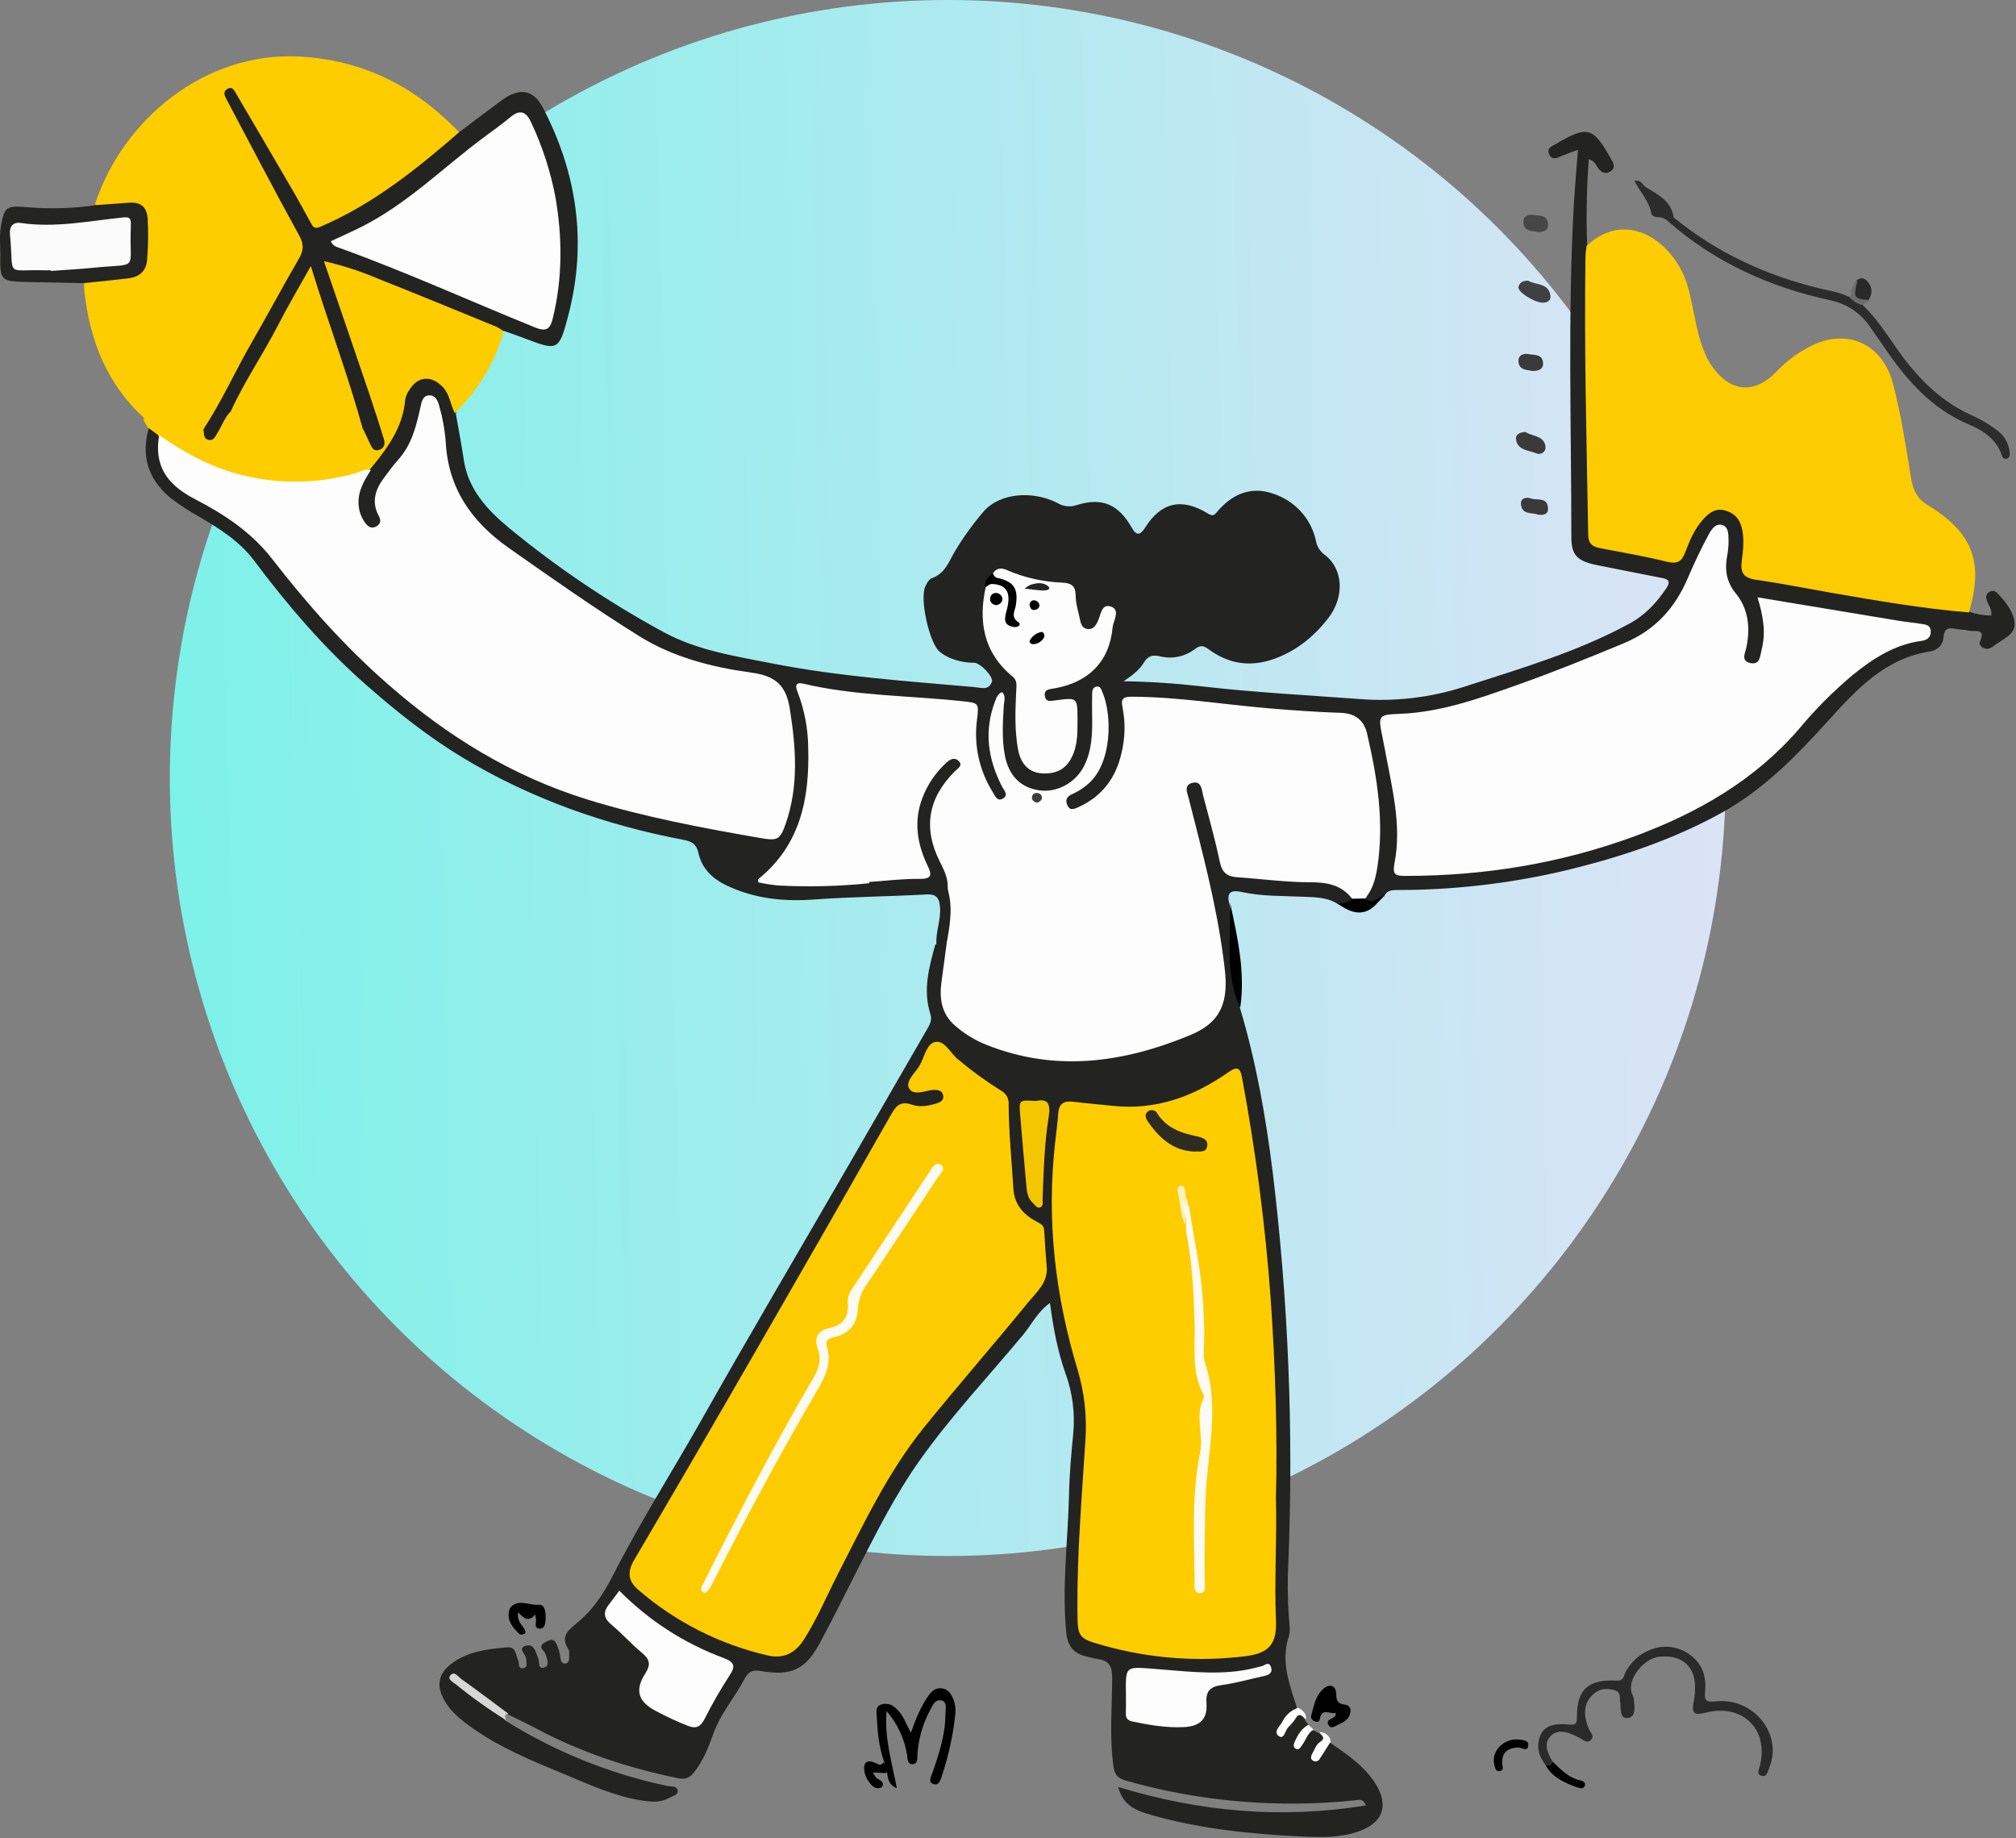 <svg width="736" height="671" viewBox="0 0 736 671" fill="none" xmlns="http://www.w3.org/2000/svg">
<rect x="0" y="0" width="736" height="671" fill="#808080" stroke="none"/>
<circle cx="346" cy="284" r="284" fill="url(#paint0_linear_174_69)"/>
<path d="M719.207 223.41C721.694 224.267 724.31 224.701 726.944 224.693C727.324 222.412 726.003 220.99 725.403 219.36C724.972 218.185 724.922 217.099 726.033 216.25C726.254 216.057 726.512 215.911 726.791 215.82C727.071 215.729 727.367 215.695 727.66 215.721C727.953 215.747 728.238 215.832 728.497 215.97C728.756 216.109 728.984 216.298 729.166 216.526C732.239 219.647 735.171 223.38 735.502 227.468C735.832 231.705 730.958 233.394 727.875 235.764C727.267 236.318 726.515 236.694 725.703 236.85C723.941 236.959 722.27 235.517 722.83 234.263C725.142 229.078 720.828 230.727 718.827 230.214C717.225 229.809 715.504 229.878 713.882 229.552C711.33 229.039 709.818 229.434 709.548 232.515C709.509 233.777 709.027 234.987 708.186 235.94C707.345 236.892 706.196 237.528 704.934 237.739C688.469 240.178 678.04 251.387 667.81 262.695C656.14 275.602 644.109 288.045 628.635 296.637C610.048 306.947 590.04 313.426 569.351 318.255C550.012 322.651 530.232 324.877 510.387 324.891C508.325 324.891 506.384 324.891 505.383 327.084C503.381 329.059 501.469 331.923 498.656 327.963C502.19 318.423 503.221 308.567 502.83 298.454C502.397 288.431 500.966 278.475 498.556 268.729C497.395 263.9 494.763 261.44 489.768 261.45C468.549 261.45 447.73 257.362 426.591 256.256C423.438 256.088 420.345 255.377 417.153 255.268C413.449 255.179 411.537 256.029 412.258 260.334C413.148 266.059 412.637 271.91 410.767 277.399C408.264 285.043 403.68 291.136 396.254 294.81C394.001 295.926 391.349 297.141 389.738 294.07C388.286 291.294 390.138 289.527 392.39 288.006C403.21 280.708 407.193 265.786 401.258 253.5C400.157 256.394 400.587 258.981 400.597 261.48C400.597 266.418 400.597 271.356 399.076 276.135C395.973 286.189 386.545 291.62 377.056 288.816C370.35 286.841 366.226 281.132 365.776 273.015C365.475 267.672 365.876 262.31 365.215 256.967C362.923 265.46 362.483 273.913 365.776 282.318C366.486 284.164 367.487 285.892 368.078 287.779C368.548 289.3 368.628 290.741 366.997 291.66C366.336 292.038 365.555 292.153 364.811 291.982C364.067 291.812 363.417 291.368 362.993 290.741C360.131 287.286 358.101 283.233 357.058 278.891C355.634 273.63 355.233 268.152 355.877 262.744C356.297 258.853 354.956 257.619 351.112 257.174C333.096 255.081 314.87 255.031 296.993 251.644C293.11 250.913 293.8 253.115 294.401 255.387C298.184 269.855 298.405 284.303 293.921 298.681C291.378 306.829 286.784 313.791 279.778 321.02C293.26 322.235 305.581 321.277 317.812 321.494C319.814 324.378 322.817 325.592 325.9 324.269C330.814 322.205 335.678 323.4 340.463 323.993C342.715 324.413 345.044 324.065 347.069 323.005C349.711 329.74 349.151 336.535 347.499 343.349C345.56 343.484 343.657 343.931 341.864 344.672C341.564 340.05 343.606 335.666 343.175 330.994C342.885 327.814 341.884 326.313 338.281 326.511C324.488 327.252 310.676 327.37 296.883 328.367C286.003 329.167 275.314 328.032 265.214 323.193C259.88 320.635 256.206 316.941 254.975 311.342C254.285 308.261 252.693 307.174 249.7 306.612C221.014 301.16 193.84 291.61 168.867 276.53C156.255 268.916 144.745 259.742 133.705 250.054C118.221 236.445 104.959 220.921 92.668 204.508C87.543 197.664 80.336 193.111 73.02 188.776C69.238 186.708 65.624 184.353 62.21 181.734C54.032 174.95 51.38 166.299 54.373 156.058C56.895 155.89 58.206 157.292 58.927 159.465C59.528 162.368 58.927 165.39 59.718 168.284C61.229 174.278 65.723 178.159 70.728 180.441C88.424 188.47 99.934 202.829 111.765 217.158C130.732 240.159 152.802 259.93 178.606 275.187C195.461 285.132 214.018 291.245 233.025 295.827C247.569 299.462 262.296 302.34 277.145 304.449C283.251 305.268 284.332 304.814 286.053 298.82C290.567 283.187 289.717 267.642 285.052 252.157C284.242 249.481 282.38 248.701 279.948 248.207C272.941 246.736 265.935 245.244 258.929 243.773C241.993 240.119 228.151 230.698 214.228 221.346C204.449 214.778 194.63 208.241 185.202 201.209C177.895 195.758 171.019 189.773 166.635 181.517C162.411 173.617 162.131 164.729 160.719 156.176C160.289 153.579 160.109 150.913 158.848 148.552C157.587 146.192 156.195 146.271 154.974 148.661C154.569 149.383 154.304 150.174 154.194 150.992C153.193 159.771 148.248 166.565 142.923 173.162C139.32 177.646 137.058 182.327 139.4 188.173C140.121 189.981 139.901 191.837 137.969 192.923C136.037 194.01 134.456 193.091 132.964 191.837C129.661 188.973 128.58 183.137 130.512 178.011C131.418 175.708 132.583 173.511 133.985 171.464C140.451 163.84 145.736 155.722 147.277 145.521C147.509 143.44 148.477 141.507 150.011 140.062C151.546 138.616 153.548 137.752 155.665 137.62C159.158 137.255 163.212 140.247 165.103 144.533C166.034 146.636 166.835 148.809 166.445 151.189C167.446 156.7 168.447 162.191 169.297 167.721C170.879 178.584 177.785 186.04 185.822 192.706C203.344 207.144 222.239 219.877 242.244 230.727C254.515 237.423 268.267 239.487 281.86 242.163C306.272 246.973 331.044 248.632 355.757 250.814C358.119 251.022 361.001 252.177 362.132 248.839C362.733 247.062 357.919 241.926 355.587 241.926C352.577 241.928 349.598 241.33 346.829 240.168C345.456 239.598 344.178 238.829 343.035 237.887C339.242 234.658 335.708 218.6 337.8 214.107C338.341 212.951 339.132 211.44 340.163 211.075C345.167 209.307 346.438 204.853 348.79 200.962C351.835 195.92 355.3 191.137 359.15 186.662C364.815 180.105 376.726 178.871 386.054 183.611C387.078 184.242 388.232 184.641 389.432 184.777C390.632 184.914 391.847 184.785 392.991 184.401C402.379 181.438 408.344 184.085 413.229 192.696C414.95 195.708 416.322 195.373 418.103 192.538C423.889 183.334 431.446 181.616 440.934 187.423C442.696 188.509 443.206 188.193 444.337 186.84C449.712 180.431 456.648 177.369 464.756 180.184C468.663 181.447 472.167 183.699 474.916 186.716C477.664 189.733 479.562 193.41 480.42 197.377C480.752 199.421 481.885 201.254 483.573 202.483C490.319 207.48 491.01 217.711 485.004 225.533C479.589 232.574 472.773 238.065 464.075 240.879C455.868 243.526 448.241 242.134 441.395 237.107C439.483 235.705 438.302 235.349 436.27 236.9C434.486 238.28 432.406 239.238 430.189 239.702C427.971 240.166 425.676 240.123 423.478 239.576C420.726 238.944 419.074 239.467 417.673 241.768C416.152 244.287 413.91 246.193 410.216 248.681C419.626 248.826 429.023 249.436 438.372 250.508C457.559 252.74 476.847 253.728 496.104 255.16C509.079 256.204 522.134 254.69 534.509 250.706C555.078 244.05 575.857 238.006 594.954 227.597C600.669 224.486 604.853 219.953 608.386 214.66C609.838 212.477 609.387 211.49 606.875 211.006C599.028 209.495 591.191 207.905 583.354 206.354C575.917 204.883 573.665 202.76 573.665 196.103C573.665 155.613 572.313 115.123 574.576 74.703C574.936 68.185 575.576 61.677 576.077 54.675C573.695 55.574 571.833 56.215 570.011 56.966C568.45 57.618 566.768 58.576 565.667 56.541C564.376 54.151 566.528 53.411 568.06 52.512C579.7 45.727 581.582 46.281 588.278 58.25C589.179 59.85 589.829 61.291 587.998 62.536C586.166 63.78 584.595 63.01 583.384 61.282C582.653 60.245 582.273 58.872 580.031 58.062C579.246 68.808 579.048 79.588 579.44 90.355C581.151 92.508 580.681 95.066 580.681 97.486C580.681 118.047 580.931 138.608 580.621 159.169C580.441 170.535 581.992 181.813 581.722 193.16C581.642 196.735 583.313 198.562 586.877 199.175C593.773 200.37 600.719 201.347 607.465 203.224C611.019 204.211 613.281 202.997 614.632 199.767C616.093 196.261 617.505 192.736 620.037 189.803C622.899 186.485 626.182 184.203 630.917 185.556C635.221 186.791 637.363 189.813 637.853 195.323C638.053 197.624 637.763 199.925 637.753 202.236C637.753 209.001 638.223 209.633 645.12 210.877C648.563 211.5 652.016 212.062 655.479 212.596C674.576 215.558 693.444 219.914 712.781 221.257C715.063 221.286 717.445 221.592 719.207 223.41Z" fill="#232322"/>
<path d="M341.429 344.938C341.803 344.651 342.14 344.318 342.43 343.949C343.241 342.514 341.63 339.488 344.062 339.537C346.854 339.597 345.122 342.653 345.773 344.265C348.075 348.113 346.113 352.02 345.683 355.788C344.222 368.459 347.024 373.721 358.953 379.161C376.678 387.252 394.982 387.647 413.657 383.246C419.828 381.817 425.885 379.946 431.781 377.648C443.491 373.019 447.464 365.887 445.923 353.592C443.451 333.939 438.787 314.75 433.763 295.621C433.083 293.585 432.702 291.463 432.632 289.32C432.702 287.342 433.353 285.67 435.444 285.136C437.536 284.602 438.937 285.839 439.798 287.599C441.223 290.755 442.232 294.08 442.8 297.49C443.891 302.821 445.422 308.034 446.803 313.316C447.744 316.847 449.736 318.558 453.379 318.944C462.646 319.933 471.913 320.754 481.241 321.011C486.595 321.15 492.039 321.911 494.251 328.113C493.25 331.011 491.249 331.258 488.727 330.21C485.004 327.609 480.65 327.549 476.377 327.361C468.621 327.025 460.794 327.252 453.168 325.591C448.825 324.651 447.854 326.283 448.825 330.062C449.755 334.878 450.158 339.779 450.026 344.681C449.716 352.593 451.817 360.091 452.648 367.796C458.563 387.509 462.136 407.716 464.658 428.062C470.338 474.987 472.252 522.282 470.382 569.505C469.992 576.57 470.052 583.653 470.562 590.711C470.772 592.996 471.143 595.489 470.462 597.566C467.46 606.913 470.973 615.37 473.645 623.926C472.314 626.893 468.521 628.02 467.95 631.522C469.393 630.236 470.731 628.84 471.953 627.348C473.955 625.103 475.496 625.261 476.567 628.149L477.868 629.86C477.928 632.462 474.756 633.48 474.776 636.101C476.307 634.479 476.477 631.354 479.78 631.73L481.781 632.837C483.683 634.044 484.924 635.31 482.652 637.368C481.721 638.198 480.71 639.108 480.76 640.661C483.262 640.008 482.502 636.042 485.594 636.131C491.859 640.454 498.214 644.677 502.298 651.344C507.171 659.316 504.749 665.577 495.752 668.613C489.287 670.799 482.652 670.73 475.987 670.423C457.152 669.543 438.437 667.713 420.232 662.511C415.168 661.067 410.014 659.306 408.223 652.313C438.167 661.433 467.99 664.044 498.665 659.049C497.664 656.457 496.193 657.021 494.922 657.15C466.692 660.151 438.141 657.706 410.855 649.949C407.852 649.088 406.852 647.526 406.511 644.845C404.97 633.965 406.031 623.085 406.031 612.274C406.031 608.139 404.79 606.161 400.807 605.617C399.486 605.439 398.205 605.043 396.904 604.757C392.14 603.688 389.788 601.146 389.278 595.934C387.616 579.119 389.908 562.363 390.278 545.598C390.428 538.2 391.089 530.761 391.81 523.422C392.532 515.878 391.547 508.269 388.927 501.148C386.085 493.116 384.514 484.659 383.333 475.619C378.789 478.863 376.597 483.532 373.435 487.359C360.855 502.463 347.344 516.795 335.925 532.858C326.788 545.717 319.822 559.713 312.697 573.659C308.273 582.314 304.02 591.057 299.396 599.613C294.062 609.455 289.008 611.898 277.789 609.989C274.786 609.475 273.225 610.187 271.884 612.749C268.321 619.544 263.067 625.488 260.485 632.719C258.704 637.724 256.862 642.461 253.579 646.724C251.808 649.019 250.267 649.692 247.325 649.069C229.31 645.359 212.006 639.642 195.753 630.968C192.421 629.188 188.988 627.595 185.605 625.904C178.78 622.877 173.055 618.199 167.351 614.094C172.355 619.287 179.581 622.313 184.514 628.08C202.665 639.456 222.72 647.545 243.742 651.967C245.073 652.244 247.244 651.809 247.405 653.678C247.545 655.349 245.403 655.656 244.202 656.358C240.939 658.168 237.457 657.733 233.954 657.179C224.296 655.646 215.509 651.601 206.632 647.892C194.623 642.946 182.613 638.07 172.005 630.464C168.081 627.654 164.318 624.657 161.997 620.296C159.234 615.083 160.135 610.85 164.879 607.259C170.884 602.739 178.079 601.987 185.195 601.324C188.388 601.008 188.268 604.163 189.198 606.161C189.659 607.15 188.978 609.376 191.1 608.931C192.851 608.555 192.1 606.903 192.1 605.627C192.1 603.926 188.758 601.671 191.95 600.751C195.143 599.831 195.603 603.283 196.524 605.469C197.074 606.774 196.224 609.574 198.896 608.614C200.637 607.981 199.787 605.726 199.296 604.173C199.104 603.538 198.761 602.958 198.295 602.482C196.744 600.919 198.125 599.89 199.166 599.425C200.207 598.96 201.878 597.744 203.019 599.801C203.883 601.585 204.431 603.502 204.64 605.469C204.801 606.458 205.201 607.447 206.502 607.239C207.503 607.071 207.763 606.171 207.773 605.35C207.773 604.203 208.013 602.808 207.463 601.957C204.721 597.714 207.022 595.34 210.235 592.779C216.19 588.06 220.353 581.799 223.726 575.182C233.684 555.628 245.473 537.102 256.272 518.022C273.285 487.874 290.909 458.022 308.253 428.013C318.334 410.591 328.396 393.167 338.437 375.739C339.438 374.018 340.369 372.405 339.668 370.19C336.896 361.466 339.118 353.167 341.429 344.938Z" fill="#232322"/>
<path d="M718.84 223.569C701.773 222.141 684.915 219.235 668.058 216.299C659.06 214.722 650.061 212.917 641.062 211.637C636.553 210.993 635.313 209.049 635.873 204.754C636.363 201.035 636.813 197.237 636.063 193.408C635.353 189.828 633.554 187.458 629.934 186.386C626.315 185.315 623.875 187.259 621.705 189.679C618.546 193.2 616.796 197.514 615.146 201.839C613.957 204.973 612.287 205.964 608.687 205.082C600.629 203.098 592.42 201.66 584.251 200.123C581.402 199.587 579.872 198.496 579.822 195.303C579.252 161.443 578.322 127.583 578.822 93.713C578.822 92.404 579.092 91.095 579.232 89.746C594.59 75.504 611.477 89.34 615.926 103.75C618.356 111.625 618.866 119.996 621.925 127.742C622.671 129.747 623.647 131.661 624.835 133.445C631.624 143.363 640.712 144.057 648.831 135.359C652.272 131.763 656.301 128.772 660.749 126.512C674.017 119.569 687.135 125.282 691.035 139.852C694.034 151.168 695.764 162.772 697.643 174.326C698.293 178.343 699.643 181.884 703.452 184.185C720.16 194.311 724.279 204.943 718.84 223.569Z" fill="#FDCC00"/>
<path d="M34.702 74.477C44.895 43.548 74.834 18.823 109.339 20.637C130.486 21.742 148.56 30.007 163.76 44.456C165.081 45.708 166.363 47 167.655 48.272C167.655 51.231 165.051 52.355 163.279 53.746C152.775 62.05 142.782 71.006 130.807 77.416C126.541 79.695 121.975 81.223 117.79 83.531C114.425 85.356 112.843 82.545 111.672 80.267C107.436 71.883 102.52 63.875 97.774 55.788C93.638 48.756 89.964 41.418 84.877 34.435C84.006 36.23 84.987 37.049 85.478 37.926C94.49 54.003 102.25 70.73 111.211 86.825C111.821 87.808 112.147 88.936 112.156 90.088C112.165 91.24 111.856 92.372 111.261 93.364C99.676 114.234 88.071 135.083 76.787 156.11C76.53 156.532 76.228 156.926 75.885 157.284C74.963 158.229 73.86 158.986 72.641 159.511C71.421 160.037 70.108 160.32 68.777 160.344C67.446 160.369 66.123 160.135 64.884 159.656C63.645 159.176 62.515 158.461 61.557 157.55C59.554 155.647 61.026 153.654 61.236 151.495C58.142 152.175 55.589 153.743 52.705 152.708C39.077 140.241 32.809 124.382 30.837 106.551C30.727 105.564 30.707 104.578 30.646 103.592C33.42 100.959 37.095 101.481 40.439 100.998C42.722 100.673 45.065 100.781 47.308 100.081C50.312 99.094 52.145 97.28 52.315 94.094C52.515 89.36 52.465 84.636 52.315 79.902C52.235 76.943 50.703 75.414 47.699 75.266C45.053 75.135 42.4 75.221 39.768 75.523C37.956 75.73 36.053 76.282 34.702 74.477Z" fill="#FDCD00"/>
<path d="M74.43 156.452C81.03 146.37 85.912 135.371 91.919 124.974C97.756 114.843 103.251 104.534 109.127 94.422C110.875 91.416 111.016 89.209 109.217 85.946C100.096 69.409 91.407 52.645 82.547 35.969C81.854 34.668 81.472 33.407 82.919 32.53C84.928 31.298 85.561 33.121 86.274 34.314C93.205 46.094 100.113 57.898 106.997 69.724C109.238 73.568 111.317 77.49 113.477 81.374C114.22 82.714 114.732 83.719 116.882 82.802C136.159 74.593 152.111 61.731 167.641 48.249C172.774 44.386 177.887 40.464 183.071 36.669C189.67 31.84 194.693 32.569 198.259 39.429C210.806 63.525 214.332 88.834 207.471 115.158C204.045 128.236 203.643 128.128 191.278 123.417C188.957 122.53 186.607 121.722 184.246 120.884C173.387 118.597 163.653 113.364 153.437 109.422C143.964 105.776 134.753 101.439 124.948 98.66C123.773 98.335 122.387 97.123 121.292 98.433C120.498 99.419 121.352 100.651 121.764 101.676C127.299 115.562 131.488 129.902 136.681 143.906C138.389 148.528 139.836 153.239 141.131 157.98C141.563 159.576 141.915 161.134 140.81 162.691C138.921 165.362 136.792 165.539 134.783 162.967C133.5 161.046 132.521 158.946 131.88 156.738C126.294 138.23 119.524 120.105 113.326 101.548C103.371 117.533 94.571 133.883 85.269 149.958C83.26 152.914 81.844 156.235 79.654 159.064C78.65 160.375 77.233 161.479 75.405 160.562C73.577 159.645 73.657 158.138 74.43 156.452Z" fill="#232322"/>
<path d="M74.383 156.973C74.483 158.407 74.233 160.13 76.115 160.568C77.998 161.006 78.539 159.383 79.31 158.158C81.033 155.429 82.034 152.252 84.448 149.961C86.742 153.278 85.73 156.574 84.318 159.821C83.517 161.664 82.485 163.466 83.317 165.518C84.378 168.197 85.83 169.99 89.326 169.124C92.24 168.397 95.115 167.909 97.698 166.136C99.401 164.99 101.845 163.317 103.417 165.797C105.15 168.506 103.147 170.329 100.473 171.604C104.669 170.428 108.345 167.53 112.992 170.11C114.684 171.046 116.777 169.363 118.45 168.247C119.651 167.354 120.783 166.372 121.835 165.309C126.713 160.807 128.165 161.036 131.129 166.654C131.87 163.437 130.058 159.771 132.622 156.694C133.463 158.497 134.314 160.279 135.135 162.082C135.786 163.516 136.497 164.861 138.45 164.223C140.403 163.586 140.654 161.893 140.123 160.17C138.39 154.632 136.638 149.105 134.775 143.617C129.397 127.781 123.958 111.965 118.27 95.342C124.679 96.786 130.95 98.786 137.008 101.318C151.851 107.234 166.623 113.27 181.416 119.355C182.287 119.813 183.112 120.353 183.879 120.969C180.715 132.572 174.475 142.372 166.062 150.848C164.39 147.67 164.22 143.876 161.495 141.107C157.359 136.944 152.542 137.322 149.477 142.302C148.701 143.379 148.174 144.614 147.935 145.918C147.073 156.226 141.194 163.954 134.915 171.524C123.417 177.589 111.029 177.918 98.54 176.693C86.1 175.36 74.142 171.173 63.606 164.462C61.145 163.085 59.077 161.108 57.597 158.716L53.892 155.977L52.279 153.158C54.763 151.555 58.359 152.7 60.372 149.872C60.471 149.737 60.603 149.63 60.756 149.56C60.908 149.489 61.075 149.458 61.243 149.469C61.41 149.48 61.573 149.532 61.714 149.622C61.856 149.711 61.973 149.835 62.054 149.981C62.383 150.47 62.565 151.041 62.577 151.629C62.59 152.217 62.432 152.796 62.124 153.298C59.47 156.515 61.884 157.59 64.268 158.497C67.853 159.811 71.669 161.953 74.383 156.973Z" fill="#FDCD00"/>
<path d="M34.621 74.894C38.782 74.596 42.934 74.316 47.086 74.007C51.237 73.699 53.539 75.347 53.901 79.686C54.193 84.647 54.132 89.62 53.72 94.573C53.489 98.786 51.096 101.062 46.904 101.582C41.456 102.267 35.978 102.778 30.499 103.356C23.674 103.221 16.848 103.106 10.023 102.942C0.252 102.701 -0.029 102.508 0.111 92.924C0.111 89.27 -0.291 85.645 0.433 81.942C1.529 76.283 2.202 75.039 8.244 75.502C16.038 76.243 23.893 76.188 31.675 75.338C32.66 75.213 33.615 75.078 34.621 74.894Z" fill="#242423"/>
<path d="M679.728 111.073C686.822 117.652 691.203 126.315 697.31 133.674C703.736 141.428 711.07 147.819 720.45 151.879C723.457 153.27 726.306 154.972 728.952 156.956C730.314 157.912 731.445 159.154 732.265 160.594C733.084 162.034 733.571 163.635 733.691 165.284C733.771 166.094 733.691 166.992 732.793 167.368C732.598 167.446 732.387 167.48 732.176 167.467C731.966 167.454 731.76 167.395 731.576 167.294C731.391 167.193 731.232 167.052 731.109 166.882C730.987 166.712 730.904 166.517 730.867 166.311C728.872 160.295 724.062 157.154 718.624 154.862C705.033 149.123 695.983 138.603 687.99 126.898C686.324 124.448 684.597 122.028 682.911 119.588C681.247 117.04 679.086 114.845 676.556 113.132C674.025 111.419 671.176 110.222 668.173 109.611C646.11 104.801 626.014 95.782 608.97 80.778C608.026 79.838 606.747 79.303 605.408 79.286C604.41 79.286 603.023 78.891 602.883 78.012C602.155 73.478 598.772 70.169 596.707 66.01C599.291 65.615 599.61 67.531 600.748 68.243C605.218 71.028 610.178 73.3 611.006 79.355C626.642 92.197 644.524 100.445 664.131 105.245C667.664 106.115 671.316 106.589 674.609 108.209C675.617 108.307 676.593 108.612 677.474 109.105C678.356 109.599 679.123 110.269 679.728 111.073Z" fill="#2C2C2C"/>
<path d="M564.312 644.33C562.162 641.645 561.017 638.636 561.801 635.236C562.805 630.669 565.919 628.905 572.347 629.493C574.858 629.719 575.762 629.66 575.722 626.71C575.602 616.813 579.9 612.893 590.105 613.491C593.058 613.667 592.767 611.531 593.541 610.169C598.764 601.065 609.551 598.331 617.285 604.289C621.665 607.64 622.96 612.266 622.488 617.371C622.197 620.497 622.579 621.468 626.355 621.066C640.347 619.596 651.024 633.158 645.861 645.447C645.329 646.731 645.058 648.798 643.089 648.22C641.12 647.642 642.205 645.839 642.537 644.496C645.771 631.081 636.038 621.644 622.448 625.24C618.591 626.22 617.476 625.446 618.28 621.595C618.776 619.2 618.938 616.751 618.762 614.314C618.179 607.268 612.735 603.789 605.272 604.848C600.039 605.592 593.42 613.383 596.001 618.733C596.237 619.167 596.39 619.638 596.453 620.125C596.654 622.82 597.528 626.74 594.203 627.132C591.19 627.504 591.863 623.535 591.492 621.252C591.24 619.674 591.743 617.724 589.704 617.077C587.273 616.323 584.812 616.166 582.522 617.803C578.444 620.742 577.62 625.172 580.011 631.042C580.563 632.394 582.432 633.923 580.553 635.363C579.097 636.49 577.801 634.903 576.485 634.305C575.316 633.683 574.109 633.133 572.869 632.659C570.368 631.865 567.847 631.737 565.939 633.913C564.181 635.873 564.432 638.127 565.407 640.361C565.788 641.253 566.28 642.105 566.722 642.977C567.164 643.85 567.265 644.634 566.441 645.094C565.617 645.555 564.965 644.781 564.312 644.33Z" fill="#2A2A2A"/>
<path d="M322.728 643.006C320.87 637.631 320.336 632.077 320.083 626.434C320.013 624.854 319.518 622.966 321.708 622.221C322.59 621.93 323.537 621.884 324.443 622.09C325.35 622.295 326.181 622.742 326.845 623.384C329.641 625.659 330.681 629.057 332.548 632.504C334.324 627.457 336.131 623.016 338.916 619.032C340.148 617.263 341.641 616.002 343.882 616.31C346.123 616.618 347.213 618.297 348.04 620.214C348.802 622.245 349.018 624.436 348.666 626.573C347.813 633.968 346.197 641.259 343.842 648.331C343.347 649.851 342.671 652.047 340.551 651.163C338.795 650.427 339.946 648.49 340.4 647.189C342.842 640.125 345.204 633.041 345.154 625.47C345.154 623.801 345.961 621.267 343.67 620.721C341.379 620.174 340.41 622.638 339.522 624.337C336.851 629.332 335.285 634.828 334.93 640.462C334.849 641.883 335.152 643.93 333.163 643.989C331.175 644.049 331.337 641.883 331.145 640.552C330.197 634.655 327.609 629.132 323.666 624.596C322.829 634.749 325.685 643.363 327.411 652.772C324.09 651.332 324.302 649.027 323.838 647.089C322.425 645.986 323.495 644.228 322.728 643.006Z" fill="black"/>
<path d="M487.612 625.248C485.679 625.966 482.497 623.085 481.832 627.58C481.801 627.745 481.734 627.903 481.636 628.041C481.537 628.179 481.409 628.295 481.261 628.381C481.113 628.467 480.947 628.521 480.776 628.539C480.604 628.557 480.43 628.54 480.266 628.487C479.305 628.138 478.373 627.411 478.691 626.255C479.632 622.806 480.236 619.069 483.039 616.567C485.361 614.494 487.766 615.112 487.838 618.481C487.838 620.972 488.544 622.019 491.071 622.248C491.373 622.279 491.665 622.37 491.929 622.516C492.194 622.662 492.424 622.86 492.606 623.096C492.789 623.333 492.919 623.604 492.99 623.892C493.06 624.179 493.068 624.478 493.014 624.77C492.789 627.52 490.641 628.646 488.451 629.603C487.428 630.032 486.067 631.178 485.218 629.982C483.152 627.112 488.073 627.839 487.612 625.248Z" fill="black"/>
<path d="M452.784 367.824C446.969 355.539 449.498 342.381 449.082 329.534C451.805 342.16 454.665 354.776 452.784 367.824Z" fill="black"/>
<path d="M195.419 589.312C193.008 592.314 191.146 590.725 189.203 588.522C188.592 591.554 190.413 592.968 191.461 594.693C191.787 595.219 192.112 596.009 191.461 596.409C190.993 596.682 189.956 596.789 189.66 596.506C187.229 594.176 185.041 591.632 185.855 588.005C185.985 587.366 186.311 586.779 186.791 586.319C189.844 583.726 193.354 586.114 196.65 585.802C199.133 585.568 199.316 589.039 199.163 591.359C199.061 592.821 198.858 594.683 196.844 594.488C194.829 594.293 195.826 592.461 195.704 591.3C195.592 590.862 195.531 590.365 195.419 589.312Z" fill="black"/>
<path d="M184.628 627.839C178.35 623.944 172.332 619.654 166.61 614.993C165.514 614.119 163.263 613.043 164.328 611.666C165.819 609.726 167.269 612.088 168.445 612.923C174.265 617.074 179.984 621.386 185.682 625.628C183.796 625.598 184.577 626.904 184.628 627.839Z" fill="#D7D7D7"/>
<path d="M557.949 102.466C560.578 104.146 565.265 103.132 566.023 107.833C566.318 109.711 564.832 110.645 562.803 110.456C559.711 110.168 553.941 106.481 554.365 104.742C554.788 103.003 556.078 102.446 557.949 102.466Z" fill="#414040"/>
<path d="M322.452 643.353C324.055 644.308 323.508 645.865 323.479 647.26L318.68 647.011C319.16 647.852 319.361 648.253 319.639 648.625C320.398 649.762 322.452 649.8 322.356 651.595C322.356 652.016 321.588 652.684 321.108 652.742C319.054 653.009 317.941 651.481 316.971 650.077C316.244 649.05 315.765 647.87 315.57 646.629C315.09 643.201 316.53 642.15 319.774 643.63C320.81 644.108 321.665 644.748 322.452 643.353Z" fill="black"/>
<path d="M556.904 157.675C559.42 159.383 563.801 158.925 564.249 163.143C564.284 163.54 564.215 163.939 564.048 164.303C563.882 164.667 563.623 164.983 563.296 165.222C562.97 165.46 562.586 165.614 562.182 165.668C561.778 165.721 561.367 165.673 560.987 165.528C558.119 164.351 553.972 164.424 553.46 160.32C553.237 158.466 554.996 157.81 556.904 157.675Z" fill="#3A3A3A"/>
<path d="M554.334 637.881C550.197 638.037 548.129 639.925 548.449 644.023C548.542 644.942 549.059 646.174 547.705 646.477C546.019 646.859 545.853 645.382 545.564 644.326C544.209 639.436 548.915 634.448 554.437 635.006C555.926 635.162 558.067 635.211 557.943 637.05C557.777 639.661 555.719 637.998 554.334 637.881Z" fill="black"/>
<path d="M559.404 135.41C557.516 134.971 554.589 135.225 554.353 131.961C554.183 129.759 556.043 128.892 557.95 129.262C560.084 129.672 563.161 129.136 563.35 132.565C563.473 134.728 561.698 135.468 559.404 135.41Z" fill="#3A3A3A"/>
<path d="M488.542 329.943C490.419 329.634 492.456 329.733 493.65 327.81C494.293 327.219 495.132 326.882 496.009 326.864C496.885 326.845 497.738 327.147 498.406 327.711C500.854 330.64 502.7 327.711 504.767 327.043C500.332 334.037 495.215 334.924 488.542 329.943Z" fill="black"/>
<path d="M561.426 187.838C559.379 187.016 555.773 188.029 555.276 184.256C554.941 181.768 557.323 181.357 558.978 181.969C561.197 182.781 564.994 181.276 565.157 185.601C565.224 187.748 563.521 188.2 561.426 187.838Z" fill="#3A3939"/>
<path d="M564.258 644.305C565.698 644.855 566.689 644.675 566.73 642.977C569.795 645.823 572.554 649.029 577.121 649.949C578.142 650.167 579.031 650.898 578.541 651.979C578.05 653.061 576.855 652.824 575.925 652.501C571.195 650.822 566.689 648.83 564.258 644.305Z" fill="black"/>
<path d="M561.376 84.644C559.355 84.175 556.325 84.644 556.153 81.244C556.001 78.74 558.123 78.186 560.073 78.505C562.022 78.825 564.831 78.388 565.124 81.532C565.437 84.1 563.619 84.761 561.376 84.644Z" fill="#464646"/>
<path d="M476.806 627.617C475.524 626.737 474.36 624.652 472.861 627.518C472.137 628.607 471.283 629.602 470.317 630.483C469.202 631.698 468.778 634.96 467.013 633.843C464.538 632.262 467.309 630.166 468.167 628.476C468.745 627.29 469.551 626.229 470.54 625.356C471.528 624.482 472.679 623.813 473.926 623.387C475.603 624.316 477.003 625.452 476.806 627.617Z" fill="white"/>
<path d="M677.573 102.637C679.062 101.094 680.542 101.305 681.832 102.808C683.763 105.083 683.616 107.458 681.937 109.823C680.07 110.604 678.129 111.015 676.807 109.141C675.191 106.866 676.408 104.712 677.573 102.637Z" fill="#292929"/>
<path d="M485.838 635.68C484.507 637.786 483.228 639.923 481.825 641.999C481.646 642.383 481.327 642.686 480.929 642.848C480.532 643.011 480.086 643.02 479.682 642.874C478.383 642.355 478.466 641.307 478.965 640.391C479.838 638.794 480.535 636.748 481.949 635.853C484.424 634.286 482.032 633.441 481.876 632.292C482.841 632.301 483.771 632.648 484.497 633.269C485.224 633.891 485.7 634.746 485.838 635.68Z" fill="white"/>
<path d="M479.529 631.371C477.32 632.684 476.795 635.096 475.408 636.959C474.863 637.667 474.418 638.887 473.259 638.421C471.912 637.872 472.268 636.661 472.754 635.627C473.833 633.224 475.161 630.971 477.657 629.62L479.529 631.371Z" fill="white"/>
<path d="M678.13 102.466C676.491 108.553 676.906 109.24 682.337 109.495C682.337 110.83 680.638 110.369 680.314 111.37C678.201 111.105 676.643 109.878 675.126 108.572C676.916 106.874 675.126 103.575 678.13 102.466Z" fill="#6D6D6D"/>
<path d="M498.349 327.968L493.608 328.067C489.816 322.977 484.274 322.048 478.482 322.068C469.479 322.068 460.566 320.823 451.612 320.22C447.971 319.973 446.16 318.48 445.37 314.744C443.629 306.551 441.369 298.457 439.228 290.353C438.688 288.317 438.698 284.957 435.356 285.767C432.015 286.578 433.466 289.404 434.006 291.559C438.908 310.851 444.08 330.103 446.651 349.869C446.901 351.845 447.181 353.822 447.341 355.799C448.191 366.966 444.9 373.588 434.486 377.867C410.287 387.879 385.568 391.486 360.279 381.455C355.943 379.761 351.949 377.314 348.485 374.231C343.613 369.882 342.923 364.347 343.713 358.418C344.34 353.713 344.974 349.009 345.614 344.305C346.874 337.288 348.115 330.271 345.514 323.273C336.811 308.014 333.85 297.578 347.154 280.045C345.331 280.6 343.776 281.795 342.783 283.405C336.09 292.379 334.34 301.985 338.271 312.689C341.772 322.246 341.442 322.631 331.139 322.572C326.597 322.572 321.985 325.191 317.494 322.394C306.409 323.543 295.251 323.824 284.122 323.234C281.674 322.995 279.242 322.616 276.839 322.097C276.839 321.554 276.629 321.109 276.769 320.961C292.264 308.488 295.566 291.43 295.065 273.048C295.007 265.948 293.652 258.917 291.064 252.293C290.204 250.218 290.654 248.933 293.195 249.546C312.202 254.063 331.839 253.875 351.216 255.96C357.418 256.632 357.408 256.543 356.678 262.769C355.462 271.998 357.519 281.357 362.5 289.256C363.31 290.561 364.051 292.745 366.171 291.48C368.292 290.215 366.571 288.515 365.881 287.23C360.629 277.1 359.129 266.693 363.35 255.822C363.82 254.616 364.211 253.321 365.811 252.639C367.362 254.102 366.551 255.96 366.461 257.581C366.111 263.659 365.701 269.747 366.862 275.785C368.292 283.218 372.654 287.566 379.506 288.515C385.959 289.414 392.751 285.698 395.832 279.492C398.643 273.858 398.833 267.78 398.713 261.702C398.643 258.905 398.713 256.108 398.713 253.302C398.713 252.106 398.943 250.89 400.354 250.633C401.614 250.406 402.014 251.552 402.354 252.402C406.076 260.605 406.246 278.938 396.862 286.499C395.223 287.894 393.382 289.04 391.401 289.898C389.58 290.659 388.81 292.023 389.55 293.852C390.47 296.095 392.191 295.334 393.731 294.632C402.394 290.679 407.436 283.89 409.437 274.866C410.779 269.404 410.905 263.719 409.807 258.204C409.067 254.883 410.287 254.31 413.319 254.319C429.845 254.399 446.14 257.087 462.546 258.5C471.49 259.271 480.463 259.913 489.436 260.21C494.838 260.388 497.969 262.967 499.09 267.79C502.841 283.88 505.392 300.098 502.831 316.672C502.191 320.734 501.171 324.707 498.349 327.968Z" fill="#FDFDFD"/>
<path d="M58.111 158.861C66.715 164.785 75.72 169.91 85.914 172.763C100.198 176.846 115.362 176.846 129.645 172.763C131.516 172.24 133.267 171.015 135.378 171.578C133.006 175.37 130.675 179.161 130.895 183.89C130.981 186.375 131.809 188.78 133.277 190.801C134.277 192.253 135.698 193.201 137.529 192.085C139.099 191.098 139.089 189.834 138.249 188.274C135.448 183.051 137.118 178.401 140.43 174.106C142.031 172.013 143.541 169.831 145.312 167.886C150.315 162.386 151.955 155.564 153.496 148.633C153.896 146.836 154.276 144.289 156.828 144.318C159.169 144.318 159.999 146.707 160.439 148.495C161.605 152.599 162.365 156.805 162.71 161.053C163.501 178.045 172.055 190.387 185.661 199.964C201.359 211.012 217.066 222.05 233.364 232.22C245.839 240 260.026 243.564 274.333 245.529C283.187 246.743 286.989 250.239 288.339 258.72C290.58 272.848 291.651 286.779 286.879 300.572C284.768 306.664 283.877 307 277.404 305.874C256.264 302.211 235.214 298.252 214.665 291.923C186.982 283.393 163.111 268.613 141.631 249.774C125.873 236.001 112.087 220.461 99.321 203.992C91.867 194.395 82.053 187.83 71.308 182.271C60.162 176.564 56.31 169.298 58.111 158.861Z" fill="#FDFDFD"/>
<path d="M641.628 218.044C659.388 221.015 676.399 223.837 693.41 226.64C696.028 227.066 698.687 227.294 701.306 227.72C702.895 227.987 704.734 228.017 704.864 230.374C704.994 232.731 703.434 233.692 701.535 233.94C691.721 235.237 683.795 240.397 676.419 246.359C669.3 252.33 662.737 258.923 656.81 266.059C640.548 284.876 619.74 296.761 596.682 305.299C569.697 315.203 541.812 319.739 513.087 319.739C509.519 319.739 508.29 319.372 509.089 315.183C511.818 301.238 508.19 287.669 505.691 274.071C505.401 272.457 505.082 270.832 504.742 269.218C503.083 261.126 503.073 260.889 511.138 260.572C526.03 259.978 539.783 255.035 553.565 250.153C566.878 245.438 579.961 240.179 592.994 234.732C604.338 229.978 611.564 221.857 616.212 210.962C618.47 205.654 620.949 200.424 623.678 195.343C624.677 193.472 626.266 190.778 628.905 191.699C631.074 192.451 631.054 195.195 631.054 197.354C631.079 198.997 630.949 200.638 630.664 202.256C629.664 207.466 629.964 212.042 633.662 216.568C638.31 222.223 639.059 229.146 637.57 236.297C637.14 238.377 635.471 241.249 638.959 242.031C642.617 242.834 642.537 239.436 643.127 237.178C644.776 230.869 643.687 224.729 641.628 218.044Z" fill="#FDFDFD"/>
<path d="M362.767 208.915C364.137 207.197 365.768 207.286 367.629 208.115C374.046 210.891 380.937 212.442 387.939 212.687C391.201 212.864 392.651 213.901 392.701 217.387C392.701 220.447 393.762 223.498 394.372 226.559C394.682 228.1 395.373 229.472 397.153 229.62C398.934 229.768 399.755 228.682 400.565 227.251C401.856 224.999 401.916 220.428 405.257 221.326C409.349 222.442 406.418 226.5 406.188 229.067C405.057 241.469 397.413 249.181 384.717 251.323C383.086 251.6 381.066 251.639 381.446 254.039C381.826 256.438 383.647 255.875 385.368 255.648C393.372 254.582 393.372 254.611 393.372 262.846C393.372 266.796 393.442 270.745 392.081 274.547C390.08 280.056 386.538 282.535 380.785 282.327C376.003 282.15 372.721 279.306 371.661 273.54C370.35 266.411 370.66 259.143 371.011 251.935C371.111 250.069 371.371 248.361 369.71 246.998C358.985 238.161 357.084 226.757 359.935 213.99C361.386 211.176 363.667 211.699 365.878 212.706C367.216 213.206 368.341 214.14 369.068 215.355C369.795 216.57 370.082 217.994 369.88 219.391C369.66 221.613 368.439 223.706 368.99 226.658C369.82 225.286 368.99 224.437 369.27 223.647C371.091 217.772 370.841 212.904 363.337 211.324C362.226 211.126 361.936 209.951 362.767 208.915Z" fill="#FDFDFD"/>
<path d="M317.282 321.948C323.431 321.533 329.488 320.753 335.586 320.832C340.238 320.891 340.279 319.37 338.66 316.042C334.827 308.033 333.485 299.836 336.764 291.244C338.576 286.454 341.495 282.124 345.301 278.583C346.562 277.408 348.16 276.262 349.79 277.595C351.84 279.373 349.636 280.499 348.611 281.546C338.804 291.293 336.949 302.216 343.077 314.462C344.399 317.089 345.762 319.755 345.967 322.768C345.834 325.553 347.382 328.693 341.612 325.553C338.25 323.735 332.286 322.59 327.264 325.167C322.581 327.547 317.866 325.681 317.282 321.948Z" fill="#232322"/>
<path d="M362.568 209.322C362.666 209.787 362.911 210.208 363.265 210.52C363.619 210.833 364.063 211.021 364.531 211.055C370.294 212.4 371.786 215.04 370.853 221.018C370.539 223.01 368.89 225.132 371.717 227.095C373.16 228.091 371.423 229.038 370.323 228.898C365.65 228.281 366.936 225.103 367.663 222.193C369.155 216.276 367.437 213.446 362.302 213.177C361.154 213.118 360.565 213.924 359.76 214.403C359.22 211.932 360.683 210.527 362.568 209.322Z" fill="black"/>
<path d="M465.821 546.919C466.203 562.644 465.198 576.973 465.821 591.313C466.213 600.051 463.418 603.495 454.671 604.573C437.37 606.724 419.805 605.412 403.032 600.714C393.431 598.042 393.41 597.745 393.34 587.542C393.199 566.939 394.969 546.415 396.246 525.881C396.884 517.181 395.93 508.44 393.431 500.072C385.226 472.987 381.999 445.327 385.206 417.094C385.618 413.492 386.071 409.9 386.352 406.298C386.614 402.943 388.363 401.775 391.651 402.161C396.457 402.745 401.293 403.151 406.109 403.655C421.954 405.397 435.809 400.261 448.427 391.424C452.017 388.901 452.861 390.147 453.455 393.472C458.445 420.183 461.936 447.144 463.911 474.233C465.62 498.894 466.394 523.555 465.821 546.919Z" fill="#FDCD00"/>
<path d="M382.124 462.247C382.737 468.249 378.23 471.868 375.029 475.803C362.603 491.07 349.606 505.873 337.241 521.179C324.193 537.376 315.381 556.124 305.966 574.456C301.821 582.525 298.359 590.919 293.421 598.602C290.199 603.606 285.893 605.603 280.252 604.298C262.775 600.262 246.575 592.051 233.08 580.389C229.306 577.165 228.925 573.922 231.484 569.512C247.215 542.748 262.819 515.912 278.295 489.004C293.973 461.838 309.553 434.62 325.036 407.348C326.923 404.026 328.368 401.663 332.965 403.255C335.705 404.244 338.927 403.71 341.867 402.8C343.453 402.315 344.718 401.524 344.296 399.695C343.945 398.153 342.56 397.856 341.135 397.846H340.633C337.622 398.172 333.417 400.13 331.861 397.243C330.506 394.712 334.039 391.715 335.625 389.115C337.492 386.06 338.184 381.046 341.406 380.364C344.848 379.642 346.956 384.418 349.706 386.683C354.667 390.84 359.916 394.653 365.413 398.093C366.349 398.582 367.117 399.333 367.619 400.252C368.121 401.171 368.335 402.216 368.234 403.255C368.284 413.469 369.348 423.624 369.95 433.809C370.321 440.127 374.045 443.697 378.983 446.238C380.669 447.108 381.131 447.79 381.221 449.372C381.442 453.713 381.783 457.975 382.124 462.247Z" fill="#FDCC00"/>
<path d="M226.087 580.645C236.86 591.546 249.872 599.943 264.21 605.246C267.723 606.585 268.844 607.873 266.393 611.519C263.064 616.653 260.013 621.964 257.254 627.43C255.786 630.217 254.357 631.236 251.092 629.977C247.107 628.409 243.217 626.604 239.443 624.574C232.973 621.178 231.634 617.012 235.613 610.81C237.776 607.454 237.091 605.646 234.343 603.328C230.374 600.052 226.99 596.187 223.071 592.92C220.094 590.403 220.282 588.156 222.505 585.439C223.726 583.891 224.857 582.303 226.087 580.645Z" fill="#FDFDFD"/>
<path d="M411.05 618.028C410.921 608.285 410.921 608.384 420.769 609.144C431.652 609.953 442.535 611.434 453.457 609.795C455.895 609.43 458.302 608.808 460.709 608.186C461.853 607.9 463.136 606.36 463.952 608.394C464.768 610.427 463.514 611.355 461.605 611.78C456.432 612.895 451.319 614.376 446.106 615.096C441.838 615.689 440.137 617.199 440.465 621.73C440.853 627.544 438.118 630.17 432.199 630.456C425.882 630.762 419.675 629.726 413.507 628.433C411.677 628.058 410.98 627.209 411.03 625.471C411.1 622.954 411.05 620.476 411.05 618.028Z" fill="#FCFCFC"/>
<path d="M378.206 401.904C382.431 400.968 383.68 402.699 382.831 407.89C381.221 417.791 381.026 427.882 380.626 437.924C380.626 438.869 380.948 440.157 379.914 440.67C378.577 441.334 377.962 439.906 377.172 439.211C375.406 437.692 374.937 435.589 374.742 433.366C373.971 424.532 373.152 415.698 372.42 406.864C371.981 401.501 372.088 401.501 378.206 401.904Z" fill="#F4C602"/>
<path d="M120.784 88.045C124.585 86.268 128.365 84.63 132.026 82.773C148.543 74.452 161.55 61.404 176.151 50.492C179.601 47.91 183.171 45.418 186.451 42.667C190.292 39.47 192.418 41.327 194.012 44.911C198.088 53.599 201.047 62.76 202.817 72.178C205.304 86.774 205.395 101.391 201.885 115.918C200.962 119.731 199.879 121.369 195.256 119.502C171.518 109.871 148.182 99.256 124.053 90.538C122.789 90.101 121.486 89.723 120.784 88.045Z" fill="#FDFDFD"/>
<path d="M132.501 156.753V170.14C129.871 169.783 129.771 168.153 129.311 166.543C128.101 162.279 127.032 162.07 123.692 165.161C121.692 167.07 119.942 169.365 117.242 170.528C114.542 171.691 112.552 172.456 109.462 170.528C106.863 168.958 103.683 171.999 100.693 172.764C99.333 173.102 97.813 174.643 97.093 172.854C96.433 171.224 98.463 171.025 99.743 170.866C100.401 170.763 101.017 170.482 101.525 170.055C102.033 169.627 102.413 169.069 102.623 168.441C102.983 167.676 103.413 166.911 102.853 166.135C102.053 165.032 101.063 165.569 100.213 166.036C96.813 167.904 93.863 170.647 89.413 170.18C87.853 170.021 86.314 172.933 84.414 170.091C82.514 167.248 79.684 164.565 81.984 161.285C84.544 157.658 84.394 153.901 84.354 149.966C89.273 139.133 96.063 129.323 101.483 118.759C105.013 111.882 108.952 105.213 113.482 97.123C119.812 117.864 127.102 136.996 132.501 156.753Z" fill="#FDCD00"/>
<path d="M18.53 98.668C17.871 98.668 17.201 98.668 16.532 98.668C1.487 98.3 5.193 101.486 3.645 85.647C3.325 82.399 4.974 80.996 7.641 81.395C20.328 83.27 32.756 80.596 45.253 79.346C47.401 79.131 47.89 80.002 47.751 81.856C47.751 82.194 47.751 82.543 47.751 82.881C47.101 99.273 51.137 96.035 34.394 97.716C29.119 98.248 23.825 98.515 18.54 98.904L18.53 98.668Z" fill="#FBFBFB"/>
<path d="M378.697 293.024C377.351 292.726 376.673 292.092 376.784 291.084C376.763 290.86 376.798 290.633 376.885 290.423C376.972 290.212 377.11 290.023 377.289 289.868C377.467 289.714 377.681 289.599 377.914 289.531C378.148 289.464 378.395 289.446 378.637 289.48C378.882 289.481 379.124 289.53 379.348 289.623C379.571 289.716 379.771 289.851 379.935 290.02C380.098 290.189 380.221 290.388 380.295 290.603C380.37 290.818 380.394 291.046 380.367 291.271C380.296 292.315 379.375 292.679 378.697 293.024Z" fill="#3C3C3C"/>
<path d="M374.068 214.857C374.733 214.3 375.468 213.823 376.258 213.437C378.36 212.851 380.638 212.409 382.466 213.849C383.89 214.877 382.762 215.752 379.937 215.515C379.039 215.443 378.141 215.35 377.255 215.248C376.368 215.145 375.514 215.032 374.068 214.857Z" fill="#232322"/>
<path d="M381.269 232.476C380.861 233.276 380.28 233.941 379.583 234.408C378.885 234.875 378.094 235.128 377.286 235.142C376.444 235.195 375.547 234.565 375.987 233.694C376.934 232.139 378.378 231.075 380.005 230.734C380.747 230.503 381.369 231.259 381.269 232.476Z" fill="black"/>
<path d="M363.654 220.898C363.017 220.833 362.434 220.558 362.024 220.131C361.615 219.703 361.411 219.155 361.455 218.601C361.532 217.429 362.269 216.39 363.775 216.448C364.39 216.534 364.949 216.809 365.349 217.223C365.75 217.636 365.965 218.161 365.956 218.701C365.946 219.242 365.713 219.761 365.298 220.164C364.884 220.567 364.316 220.828 363.698 220.898H363.654Z" fill="black"/>
<path d="M377.105 219.123C377.634 219.086 378.161 219.218 378.59 219.495C379.018 219.772 379.319 220.176 379.438 220.633C379.489 220.85 379.489 221.075 379.441 221.293C379.392 221.511 379.294 221.718 379.153 221.902C379.012 222.086 378.831 222.244 378.621 222.365C378.41 222.487 378.174 222.57 377.926 222.611C376.684 222.928 376.154 222.063 375.923 221.154C375.816 220.747 375.876 220.319 376.092 219.947C376.308 219.575 376.667 219.283 377.105 219.123Z" fill="black"/>
<path d="M434.034 440.227C435.092 446.448 436.111 452.669 437.216 458.88C438.889 468.631 439.696 478.522 439.627 488.428C439.627 491.563 439.103 494.956 440.027 497.794C445.4 514.235 440.684 530.636 440.132 547.017C439.789 557.088 439.722 567.148 439.808 577.219C439.808 578.856 440.541 581.535 438.035 581.535C435.711 581.535 436.13 578.916 436.13 577.209C435.978 561.533 434.996 545.787 438.131 530.289C439.465 523.661 436.14 516.785 439.455 510.345C439.524 510.108 439.545 509.859 439.517 509.613C439.489 509.368 439.413 509.13 439.293 508.917C434.92 500.781 436.368 491.861 436.13 483.189C435.825 471.977 435.292 460.805 433.053 449.792C432.939 448.641 432.939 447.48 433.053 446.329C433.262 443.352 430.757 440.485 432.214 437.28C434.263 437.499 432.976 439.552 434.034 440.227Z" fill="#FDFAF1"/>
<path d="M435.891 420.362C428.391 420.047 423.244 415.48 419.035 409.352C418.267 408.242 417.669 406.734 419.125 405.686C419.398 405.48 419.71 405.338 420.039 405.27C420.369 405.202 420.709 405.209 421.036 405.292C421.362 405.374 421.668 405.53 421.932 405.748C422.197 405.966 422.413 406.242 422.566 406.556C426.007 411.908 431.313 413.595 436.899 414.799C438.893 415.229 441.237 415.847 440.689 418.57C440.2 420.948 437.766 420.173 435.891 420.362Z" fill="#2E2B21"/>
<path d="M433.559 440.868L431.875 438.567C431.769 441.594 433.337 444.229 432.593 447.075C431.033 443.411 430.927 439.344 430.103 435.478C429.908 434.56 429.722 433.278 430.803 432.925C432.203 432.46 432.504 433.752 432.682 434.943C432.965 436.911 433.249 438.849 433.559 440.868Z" fill="#FDF0C3"/>
<path d="M257.305 581.535C255.254 580.717 256.076 579.417 256.622 578.314C258.802 573.901 261.042 569.528 263.282 565.145C274.075 543.967 285.265 522.997 297.257 502.45C299.032 499.406 299.894 496.146 298.625 492.6C297.218 488.66 298.189 485.813 302.659 484.848C307.615 483.774 310.013 480.839 309.498 475.717C309.25 473.254 310.489 471.304 311.807 469.383C321.058 455.429 330.285 441.485 339.489 427.55C340.48 426.093 341.63 423.847 343.602 425.265C345.386 426.546 343.394 428.22 342.611 429.441C333.949 442.575 325.243 455.688 316.495 468.782C314.542 471.424 313.386 474.564 313.165 477.834C312.927 483.163 310.192 486.778 304.81 488.019C302.748 488.492 301.113 489.162 301.836 491.496C303.819 497.485 301.242 502.538 298.447 507.325C284.948 530.404 272.351 553.965 260.209 577.762C259.486 579.161 258.842 580.708 257.305 581.535Z" fill="#FDFAF2"/>
<defs>
<linearGradient id="paint0_linear_174_69" x1="50.5" y1="295.5" x2="666.5" y2="284" gradientUnits="userSpaceOnUse">
<stop stop-color="#7BF2E8"/>
<stop offset="1" stop-color="#E2E2F7"/>
</linearGradient>
</defs>
</svg>
